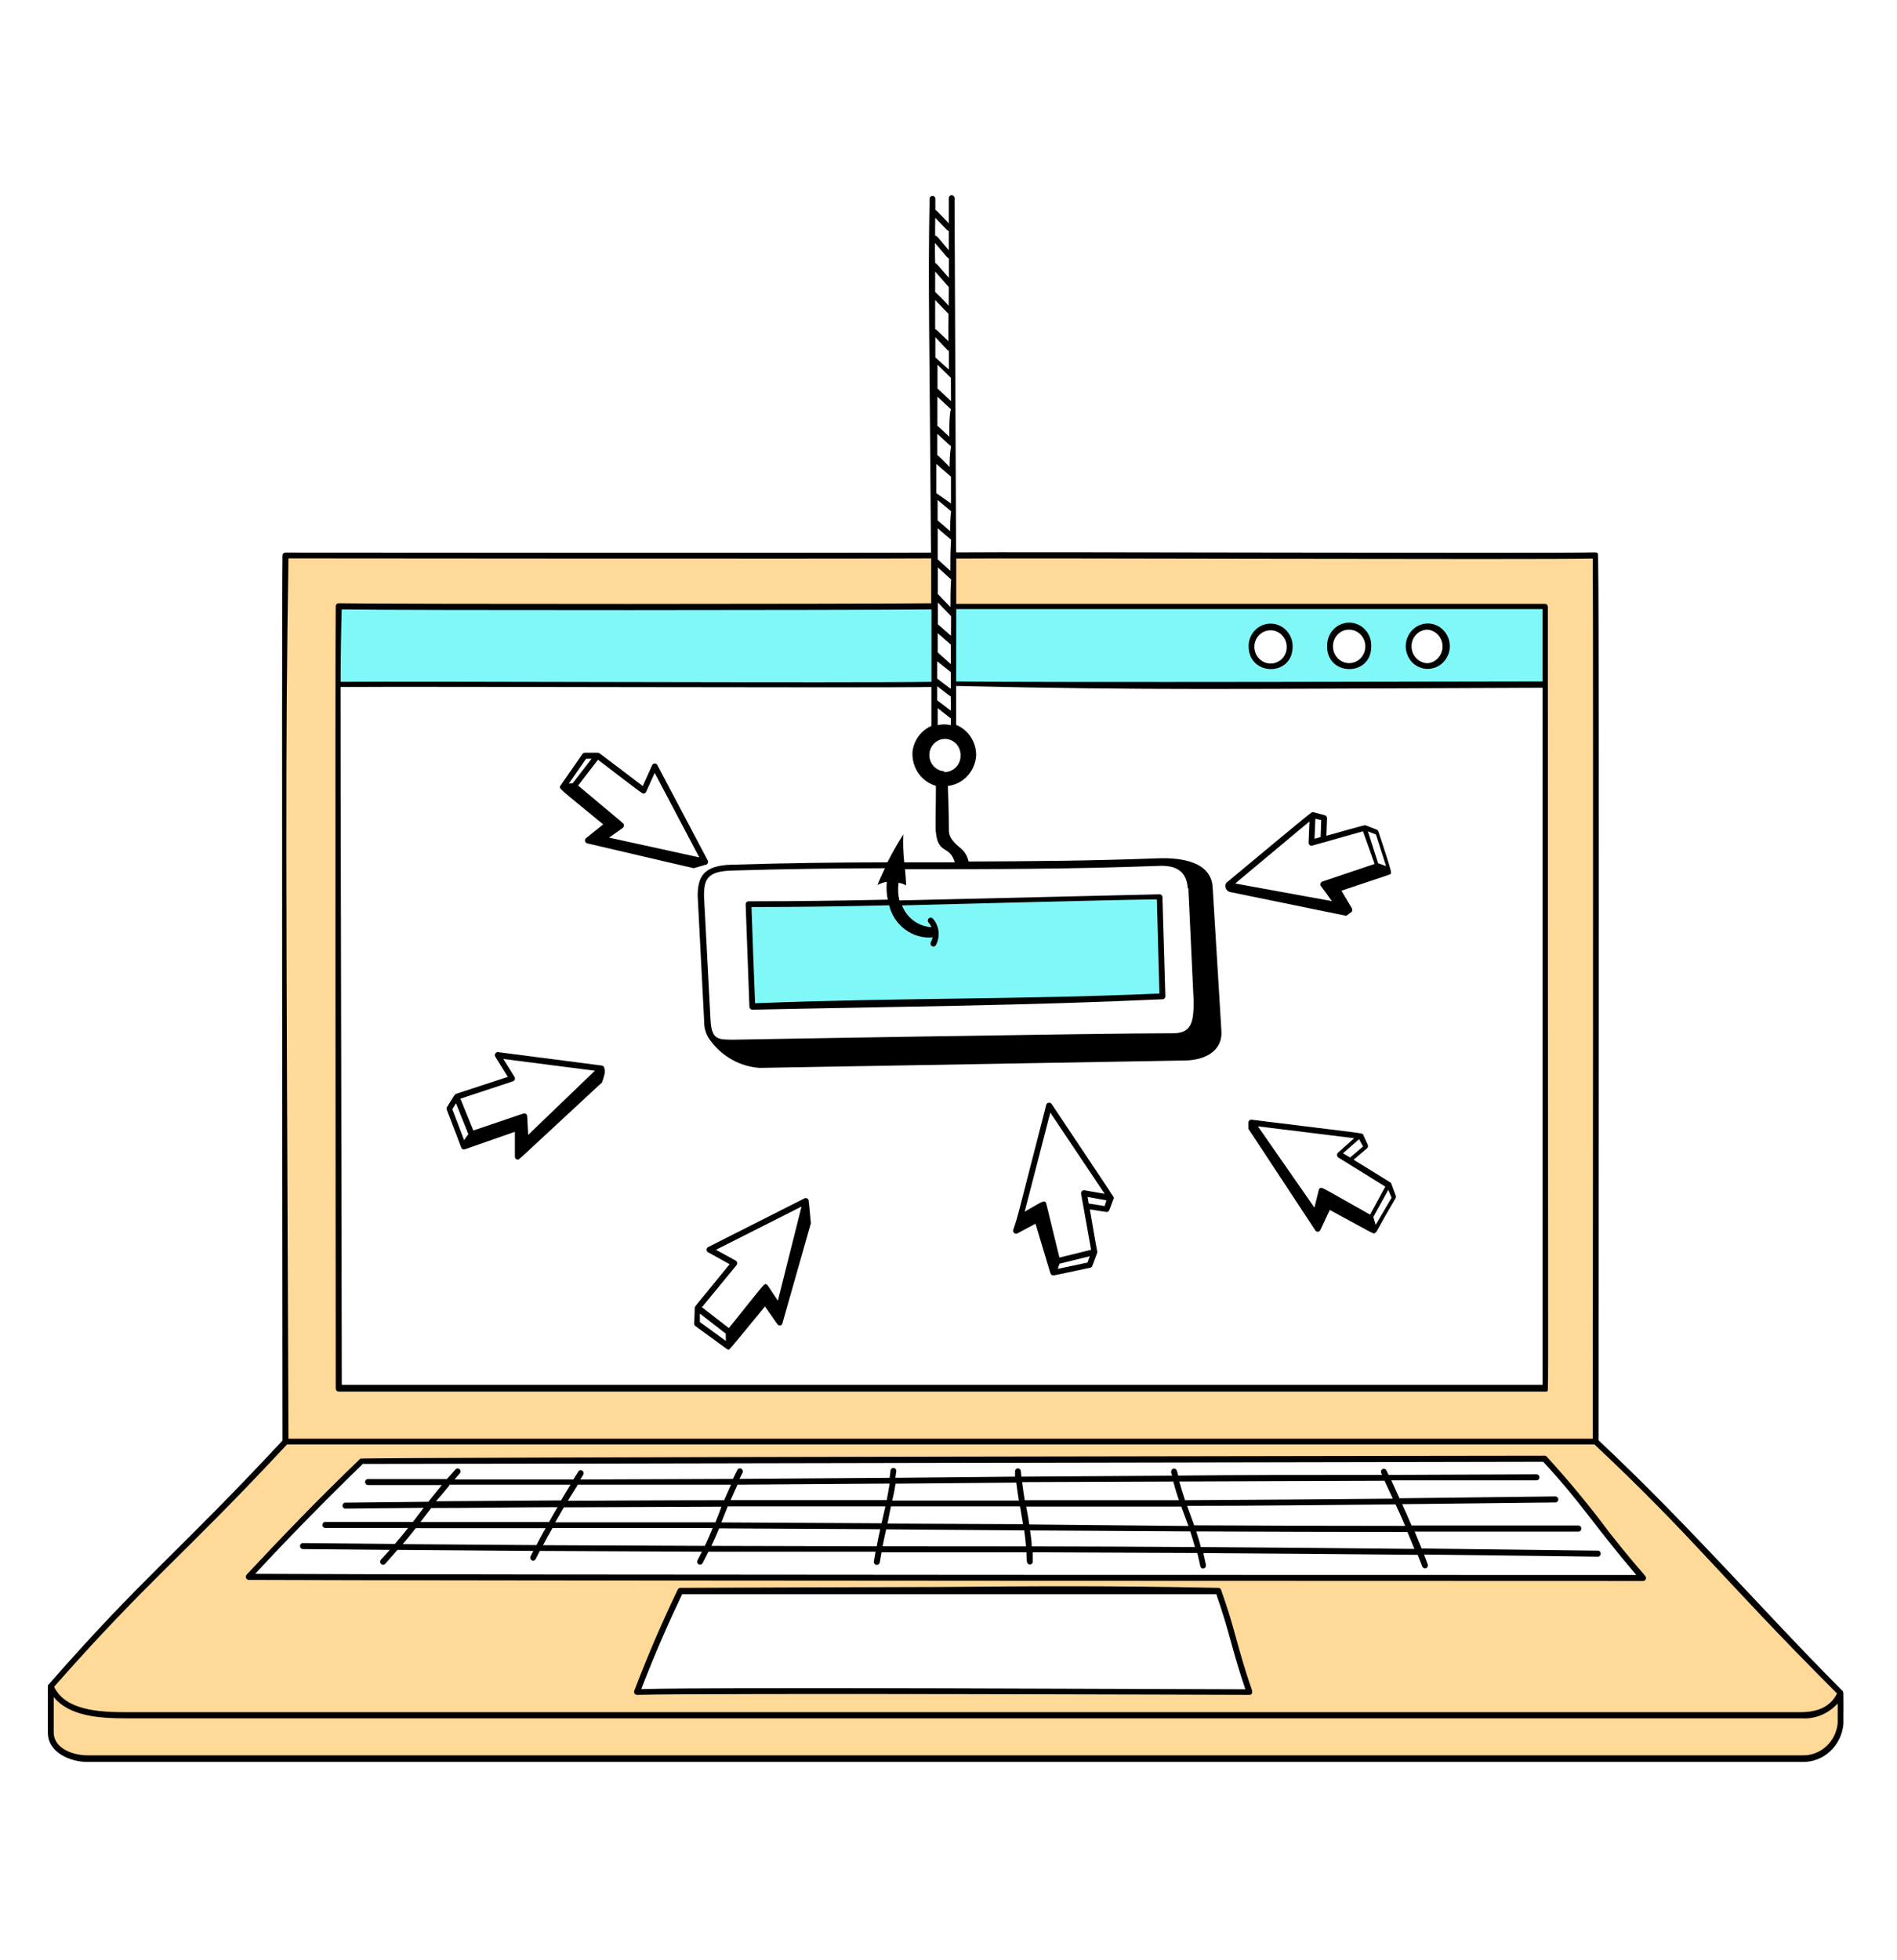 <svg width="153" height="158" viewBox="0 0 153 158" fill="none" xmlns="http://www.w3.org/2000/svg">
<path d="M60.322 72.995L93.488 72.336L93.701 80.413L60.626 81.245L60.322 72.995Z" fill="#81F8F8"/>
<path d="M27.33 48.903V55.207H75.362V48.903H27.33Z" fill="#81F8F8"/>
<path d="M124.572 48.88H76.95L76.89 55.16H124.648L124.572 48.88ZM100.944 52.122C100.953 51.699 101.124 51.298 101.42 51.005C101.715 50.713 102.111 50.554 102.521 50.564C102.93 50.573 103.319 50.75 103.602 51.055C103.884 51.361 104.038 51.77 104.029 52.193C104.02 52.615 103.849 53.017 103.553 53.309C103.407 53.454 103.234 53.567 103.045 53.643C102.856 53.719 102.655 53.755 102.452 53.751C102.043 53.741 101.654 53.564 101.371 53.259C101.088 52.953 100.935 52.544 100.944 52.122ZM107.282 52.122C107.287 51.913 107.331 51.706 107.413 51.515C107.494 51.323 107.612 51.15 107.758 51.005C107.905 50.861 108.077 50.747 108.266 50.671C108.455 50.596 108.656 50.559 108.859 50.564C109.062 50.568 109.261 50.614 109.447 50.698C109.632 50.783 109.8 50.904 109.94 51.055C110.08 51.207 110.19 51.385 110.263 51.58C110.337 51.775 110.372 51.983 110.368 52.193C110.359 52.615 110.187 53.017 109.892 53.309C109.596 53.601 109.2 53.76 108.791 53.751C108.381 53.741 107.993 53.564 107.71 53.259C107.427 52.953 107.273 52.544 107.282 52.122ZM113.62 52.122C113.625 51.913 113.669 51.706 113.751 51.515C113.833 51.323 113.95 51.15 114.097 51.005C114.243 50.861 114.416 50.747 114.604 50.671C114.793 50.596 114.995 50.559 115.197 50.564C115.4 50.568 115.6 50.614 115.785 50.698C115.971 50.783 116.138 50.904 116.278 51.055C116.418 51.207 116.528 51.385 116.602 51.58C116.675 51.775 116.711 51.983 116.706 52.193C116.697 52.615 116.526 53.017 116.23 53.309C115.934 53.601 115.538 53.76 115.129 53.751C114.72 53.741 114.331 53.564 114.048 53.259C113.765 52.953 113.611 52.544 113.62 52.122Z" fill="#81F8F8"/>
<path d="M148.474 136.486L128.714 116.217V44.782H76.89C76.89 46.156 76.89 47.49 76.951 48.864C85.311 48.778 122.193 48.864 124.61 48.864V111.845H27.33V48.903H75.362V44.782H23.074V116.217L4.074 135.944V139.814C4.209 140.312 4.471 140.762 4.834 141.117C5.4 141.612 6.132 141.855 6.871 141.792H145.518C146.468 141.668 147.335 141.167 147.935 140.395C148.261 139.937 148.456 139.393 148.497 138.825C148.474 138.071 148.474 137.279 148.474 136.486ZM51.377 136.407L54.88 128.259H98.269L100.777 136.407H51.377ZM20.034 127.176L29.154 117.693H124.542L132.469 127.176H20.034Z" fill="#FFD997"/>
<path d="M104.257 52.09C104.254 51.849 104.205 51.611 104.113 51.389C104.021 51.168 103.888 50.967 103.72 50.798C103.553 50.63 103.355 50.497 103.138 50.408C102.922 50.319 102.69 50.274 102.456 50.277C102.01 50.28 101.582 50.458 101.258 50.774C100.933 51.09 100.737 51.521 100.708 51.981C100.594 54.54 104.295 54.618 104.257 52.09ZM101.172 52.02C101.194 51.809 101.263 51.606 101.375 51.427C101.487 51.249 101.638 51.101 101.816 50.994C101.994 50.888 102.194 50.826 102.399 50.815C102.605 50.803 102.81 50.841 102.998 50.927C103.186 51.012 103.352 51.143 103.483 51.307C103.613 51.471 103.704 51.665 103.748 51.872C103.792 52.08 103.789 52.295 103.737 52.501C103.686 52.706 103.588 52.897 103.452 53.056C103.266 53.266 103.022 53.41 102.753 53.468C102.484 53.527 102.204 53.497 101.952 53.383C101.7 53.268 101.49 53.075 101.35 52.831C101.21 52.586 101.147 52.303 101.172 52.02Z" fill="black"/>
<path d="M110.596 52.09C110.61 51.603 110.436 51.13 110.112 50.775C109.789 50.421 109.342 50.213 108.87 50.199C108.399 50.184 107.941 50.364 107.597 50.698C107.254 51.032 107.053 51.493 107.039 51.98C106.894 54.54 110.634 54.618 110.596 52.09ZM107.51 52.02C107.529 51.681 107.673 51.362 107.911 51.129C108.15 50.896 108.466 50.765 108.794 50.764C109.058 50.76 109.316 50.838 109.535 50.988C109.755 51.138 109.925 51.353 110.025 51.605C110.124 51.857 110.147 52.134 110.092 52.399C110.036 52.665 109.904 52.907 109.713 53.094C109.522 53.281 109.28 53.404 109.02 53.447C108.76 53.49 108.494 53.451 108.256 53.335C108.018 53.219 107.819 53.031 107.686 52.796C107.553 52.562 107.492 52.291 107.51 52.02Z" fill="black"/>
<path d="M116.934 52.09C116.932 51.793 116.86 51.5 116.725 51.238C116.589 50.976 116.394 50.751 116.156 50.584C115.918 50.416 115.644 50.311 115.358 50.278C115.072 50.244 114.782 50.282 114.514 50.39C114.245 50.497 114.006 50.67 113.816 50.894C113.627 51.118 113.493 51.386 113.426 51.676C113.359 51.965 113.361 52.267 113.432 52.555C113.503 52.843 113.641 53.109 113.833 53.331C114.076 53.604 114.393 53.795 114.743 53.879C115.092 53.963 115.458 53.936 115.793 53.803C116.128 53.669 116.416 53.434 116.619 53.128C116.823 52.823 116.933 52.461 116.934 52.09ZM113.849 52.02C113.868 51.681 114.011 51.362 114.25 51.129C114.489 50.896 114.804 50.765 115.133 50.764C115.463 50.79 115.772 50.944 115.997 51.195C116.223 51.446 116.348 51.776 116.348 52.118C116.348 52.46 116.223 52.79 115.997 53.041C115.772 53.292 115.463 53.446 115.133 53.472C114.955 53.467 114.78 53.425 114.619 53.349C114.457 53.273 114.312 53.163 114.192 53.028C114.072 52.892 113.98 52.733 113.921 52.56C113.862 52.387 113.837 52.203 113.849 52.02Z" fill="black"/>
<path d="M99.226 71.92L108.581 73.835L108.969 73.552C109.017 73.517 109.051 73.465 109.064 73.405C109.077 73.346 109.067 73.283 109.037 73.231L108.194 71.81C112.26 70.444 112.07 70.522 112.153 70.46C112.237 70.397 112.313 70.46 111.173 67.037C111.162 67.003 111.144 66.972 111.121 66.947C111.097 66.921 111.068 66.901 111.036 66.888L110.132 66.534C110.041 66.534 110.261 66.456 106.978 67.382L107.031 65.969C107.032 65.913 107.015 65.858 106.982 65.814C106.948 65.77 106.901 65.739 106.849 65.726L105.914 65.475C105.762 65.475 106.165 65.137 98.899 71.182C98.86 71.25 98.837 71.328 98.833 71.407C98.829 71.487 98.844 71.566 98.876 71.639C98.908 71.711 98.957 71.775 99.017 71.823C99.078 71.872 99.15 71.905 99.226 71.92ZM110.975 67.28L111.789 69.824L111.15 69.596L110.329 67.029L110.975 67.28ZM106.089 66.008L106.56 66.118L106.514 67.484L106.02 67.618L106.089 66.008ZM105.61 66.228L105.541 67.932C105.54 67.97 105.547 68.007 105.563 68.042C105.578 68.077 105.601 68.107 105.63 68.131C105.659 68.154 105.693 68.171 105.729 68.178C105.765 68.186 105.802 68.185 105.838 68.175L109.927 67.021L110.869 69.651L106.674 71.064C106.616 71.077 106.565 71.113 106.532 71.165C106.5 71.216 106.488 71.278 106.499 71.339C106.499 71.449 106.499 71.339 107.419 72.65L99.621 71.229L105.61 66.228Z" fill="black"/>
<path d="M56.871 69.729C56.912 69.73 56.952 69.72 56.987 69.7C57.023 69.679 57.052 69.65 57.074 69.615C57.095 69.579 57.107 69.539 57.109 69.497C57.111 69.455 57.102 69.413 57.084 69.376L53.018 61.683C52.998 61.644 52.968 61.611 52.931 61.587C52.894 61.564 52.852 61.552 52.809 61.552C52.766 61.552 52.724 61.564 52.687 61.587C52.65 61.611 52.62 61.644 52.6 61.683L51.84 63.371C47.964 60.435 48.344 60.694 48.192 60.686H47.166C47.129 60.688 47.093 60.698 47.06 60.715C47.027 60.733 46.998 60.758 46.976 60.788L45.213 63.324C45.03 63.591 45.053 63.489 48.648 66.464L47.272 67.571C47.236 67.601 47.209 67.641 47.195 67.687C47.181 67.733 47.181 67.782 47.194 67.829C47.206 67.875 47.233 67.916 47.268 67.947C47.304 67.978 47.348 67.997 47.394 68.002L55.944 69.996L56.871 69.729ZM45.874 63.175L47.272 61.173H47.713L46.193 63.143L45.874 63.175ZM49.127 67.531C50.312 66.684 50.259 66.746 50.305 66.644C50.324 66.588 50.324 66.528 50.305 66.472C50.305 66.377 50.525 66.613 46.626 63.332L48.23 61.252C52.03 64.156 51.809 64.007 51.962 63.968C51.995 63.958 52.026 63.941 52.052 63.918C52.078 63.895 52.099 63.867 52.114 63.834L52.805 62.311L56.4 69.125L49.127 67.531Z" fill="black"/>
<path d="M48.732 86.073C48.719 86.029 48.694 85.991 48.66 85.962C48.627 85.932 48.585 85.914 48.542 85.908L40.182 84.825C40.137 84.818 40.091 84.826 40.05 84.845C40.008 84.865 39.974 84.897 39.95 84.937C39.925 84.977 39.913 85.023 39.914 85.07C39.914 85.117 39.928 85.163 39.954 85.202L40.957 86.819C36.678 88.232 36.8 88.169 36.724 88.224C36.648 88.279 36.633 88.318 36.047 89.268C36.032 89.302 36.024 89.34 36.024 89.378C36.024 89.416 36.032 89.453 36.047 89.488C37.256 92.628 37.18 92.502 37.233 92.581C37.264 92.619 37.305 92.646 37.351 92.66C37.397 92.674 37.446 92.674 37.491 92.659L41.527 91.246V93.248C41.527 93.28 41.533 93.311 41.545 93.341C41.557 93.371 41.574 93.397 41.596 93.42C41.618 93.443 41.644 93.46 41.672 93.473C41.701 93.485 41.732 93.491 41.763 93.491C41.877 93.491 41.428 93.868 48.557 87.266C48.732 86.725 48.853 86.45 48.732 86.073ZM37.431 91.921L36.48 89.425L36.777 88.946L37.773 91.434L37.431 91.921ZM42.599 91.497C42.523 90.139 42.523 89.974 42.507 89.927C42.495 89.884 42.47 89.845 42.436 89.816C42.402 89.787 42.361 89.768 42.317 89.763C42.226 89.763 42.439 89.692 38.175 91.144L37.134 88.577L41.367 87.18C41.402 87.169 41.433 87.15 41.459 87.124C41.485 87.098 41.505 87.067 41.518 87.032C41.53 86.997 41.535 86.96 41.531 86.923C41.527 86.886 41.516 86.85 41.496 86.819L40.592 85.374L47.979 86.324L42.599 91.497Z" fill="black"/>
<path d="M65.216 96.773C65.207 96.737 65.191 96.704 65.168 96.677C65.146 96.649 65.117 96.626 65.085 96.611C65.053 96.596 65.018 96.589 64.983 96.59C64.948 96.59 64.913 96.599 64.882 96.616L57.114 100.541C57.076 100.56 57.043 100.59 57.02 100.627C56.998 100.665 56.986 100.708 56.986 100.753C56.986 100.797 56.998 100.84 57.02 100.878C57.043 100.915 57.076 100.945 57.114 100.964L58.847 101.922C55.807 105.667 56.05 105.29 56.035 105.439C56.02 105.588 56.035 105.902 55.982 106.703C55.982 106.742 55.991 106.781 56.008 106.817C56.026 106.852 56.05 106.883 56.081 106.907C58.855 108.932 58.657 108.799 58.748 108.807C58.84 108.814 58.748 108.924 61.697 105.329L62.7 106.758C62.727 106.799 62.765 106.831 62.81 106.848C62.855 106.866 62.904 106.868 62.951 106.855C62.997 106.842 63.038 106.814 63.068 106.776C63.098 106.737 63.116 106.69 63.118 106.64L65.398 98.625C65.315 97.636 65.231 96.859 65.216 96.773ZM58.543 108.108L56.446 106.585V105.902L58.535 107.519L58.543 108.108ZM62.738 104.866C62.738 104.866 62.161 104.002 61.978 103.72C61.796 103.437 61.697 103.508 61.575 103.626C61.347 103.861 60.755 104.63 58.786 107.072L56.613 105.392L59.402 102.001C59.424 101.973 59.44 101.941 59.449 101.906C59.457 101.871 59.459 101.835 59.452 101.8C59.446 101.764 59.431 101.731 59.411 101.702C59.391 101.673 59.364 101.649 59.334 101.632L57.745 100.76L64.646 97.275L62.738 104.866Z" fill="black"/>
<path d="M84.809 88.993C84.782 88.957 84.745 88.928 84.704 88.912C84.662 88.895 84.617 88.891 84.573 88.899C84.529 88.907 84.488 88.927 84.454 88.958C84.421 88.988 84.396 89.028 84.383 89.072C81.723 99.434 82.187 97.707 81.723 99.151C81.71 99.196 81.71 99.245 81.722 99.29C81.735 99.335 81.76 99.376 81.795 99.406C81.829 99.437 81.872 99.457 81.917 99.463C81.963 99.469 82.009 99.462 82.05 99.442L83.517 98.657C84.74 102.699 84.702 102.644 84.763 102.731C84.785 102.761 84.814 102.786 84.847 102.802C84.88 102.818 84.916 102.826 84.953 102.825C85.029 102.825 85.242 102.778 87.932 102.205C87.971 102.198 88.007 102.181 88.036 102.154C88.066 102.128 88.088 102.094 88.1 102.056L88.502 100.972C88.502 100.862 88.502 101.074 87.902 97.503L89.247 97.715C89.294 97.713 89.339 97.699 89.378 97.672C89.417 97.646 89.448 97.609 89.468 97.566C89.741 96.828 89.825 96.663 89.832 96.584C89.84 96.506 90.076 96.882 84.809 88.993ZM87.712 101.789L85.31 102.299L85.455 101.883L87.894 101.279L87.712 101.789ZM88.001 100.76L85.447 101.388L84.383 97.024C84.254 96.671 84.011 96.914 82.643 97.691L84.71 89.7L89.095 96.247L87.461 95.964C87.424 95.959 87.387 95.962 87.351 95.975C87.316 95.987 87.284 96.008 87.258 96.035C87.232 96.063 87.213 96.096 87.202 96.133C87.191 96.17 87.189 96.209 87.195 96.247L88.001 100.76ZM89.095 97.236L87.811 97.032L87.719 96.498L89.24 96.773L89.095 97.236Z" fill="black"/>
<path d="M112.214 95.43C112.214 95.344 112.412 95.509 109.174 93.499L110.254 92.581C110.292 92.545 110.319 92.498 110.33 92.446C110.341 92.394 110.336 92.339 110.314 92.29L109.957 91.505C109.874 91.325 110.466 91.458 100.944 90.273C100.906 90.269 100.869 90.275 100.834 90.289C100.8 90.304 100.769 90.326 100.744 90.356C100.72 90.385 100.702 90.419 100.693 90.457C100.684 90.495 100.684 90.534 100.693 90.571V91.011L106.066 99.167C106.085 99.209 106.115 99.244 106.153 99.268C106.191 99.293 106.234 99.306 106.279 99.306C106.323 99.306 106.367 99.293 106.405 99.268C106.442 99.244 106.473 99.209 106.492 99.167L107.252 97.55C110.945 99.544 110.74 99.497 110.907 99.402C111.074 99.308 110.907 99.402 112.564 96.592C112.581 96.558 112.589 96.52 112.589 96.482C112.589 96.444 112.581 96.406 112.564 96.372C112.564 96.372 112.23 95.462 112.214 95.43ZM109.934 92.432L108.893 93.319L108.316 92.981L109.615 91.843L109.934 92.432ZM110.504 97.927C108.042 96.545 107.145 96.019 106.796 95.846C106.446 95.674 106.385 95.846 106.362 95.948L106.013 97.361L101.453 90.807L109.22 91.764L107.928 92.918C107.9 92.942 107.876 92.972 107.861 93.006C107.845 93.04 107.837 93.077 107.837 93.115C107.837 93.152 107.845 93.189 107.861 93.224C107.876 93.257 107.9 93.287 107.928 93.311L111.728 95.666L110.504 97.927ZM110.953 98.751L110.763 98.115L111.971 95.925L112.237 96.561L110.953 98.751Z" fill="black"/>
<path d="M148.527 136.242C142.257 129.962 136.527 123.266 128.927 116.115C128.972 41.54 128.927 44.68 128.843 44.602C128.798 44.557 128.739 44.531 128.676 44.531C124.321 44.625 82.134 44.476 77.11 44.531C77.11 44.146 76.996 17.15 76.989 15.98C76.989 15.916 76.964 15.854 76.919 15.808C76.875 15.763 76.815 15.737 76.753 15.737C76.722 15.737 76.692 15.743 76.664 15.756C76.636 15.768 76.61 15.786 76.589 15.809C76.568 15.832 76.551 15.858 76.54 15.888C76.529 15.917 76.524 15.949 76.525 15.98V18.006C75.469 16.915 75.514 16.946 75.438 16.922V15.988C75.428 15.932 75.4 15.882 75.357 15.845C75.315 15.808 75.261 15.788 75.206 15.788C75.151 15.788 75.098 15.808 75.055 15.845C75.013 15.882 74.984 15.932 74.975 15.988C74.838 22.943 74.975 27.339 75.088 44.547C68.127 44.586 25.734 44.547 23.013 44.547C22.953 44.547 22.895 44.571 22.852 44.615C22.809 44.66 22.785 44.72 22.785 44.782C22.709 49.241 22.785 111.374 22.785 116.139C14.251 125.3 11.56 127.089 3.96 135.764C3.918 135.789 3.886 135.829 3.868 135.876C3.85 135.923 3.848 135.974 3.861 136.023V139.696C3.861 141.314 5.708 142.051 7.038 142.051H145.358C146.184 142.071 146.987 141.766 147.603 141.197C148.22 140.629 148.604 139.84 148.679 138.99C148.679 136.109 148.732 136.447 148.527 136.242ZM77.125 49.107H124.412V54.94C121.372 54.94 84.292 55.042 77.118 54.94C77.125 53.025 77.125 51.086 77.125 49.139V49.107ZM124.412 55.387V111.648H27.566C27.566 104.866 27.452 56.934 27.467 55.387C33.699 55.333 70.605 55.474 75.119 55.387V58.527C74.715 58.703 74.362 58.984 74.095 59.343C73.829 59.703 73.657 60.128 73.599 60.576C73.551 61.194 73.713 61.809 74.057 62.316C74.401 62.824 74.906 63.191 75.484 63.355C75.484 65.224 75.423 66.856 75.484 67.108C75.666 68.921 76.601 68.112 77.004 69.525H72.93C72.846 68.778 72.82 68.024 72.854 67.272C72.383 68.01 71.965 68.756 71.57 69.525C67.572 69.525 63.43 69.58 59.007 69.714C56.727 69.776 56.271 70.687 56.271 72.249L56.795 82.376C56.786 82.922 56.96 83.455 57.289 83.883C57.761 84.525 58.361 85.055 59.048 85.437C59.735 85.819 60.493 86.044 61.272 86.097L95.472 85.5C97.356 85.5 98.603 84.605 98.512 83.145L97.805 71.551C97.706 69.502 95.343 69.141 93.488 69.196C88.115 69.4 83.19 69.439 78.121 69.455C78.062 69.192 77.954 68.944 77.802 68.725C77.505 68.316 77.239 68.277 76.829 67.751C76.629 67.518 76.523 67.215 76.532 66.903C76.532 66.644 76.532 65.569 76.449 63.363C77.046 63.297 77.601 63.016 78.018 62.569C78.434 62.123 78.686 61.54 78.729 60.922C78.738 60.388 78.588 59.864 78.3 59.42C78.012 58.977 77.599 58.635 77.118 58.441V55.301C92.812 55.67 99.021 55.537 124.412 55.45V55.387ZM76.532 27.544C75.514 26.57 75.514 26.562 75.423 26.539V24.184C76.107 24.89 76.426 25.243 76.502 25.298C76.487 26.123 76.487 26.86 76.495 27.606L76.532 27.544ZM76.532 28.226V29.796L75.438 28.815V27.182C76.069 27.85 76.426 28.242 76.502 28.289L76.532 28.226ZM76.168 62.178C75.918 62.168 75.677 62.082 75.475 61.931C75.272 61.78 75.118 61.57 75.031 61.328C74.945 61.086 74.929 60.823 74.987 60.572C75.046 60.321 75.175 60.094 75.358 59.919C75.541 59.743 75.771 59.629 76.018 59.588C76.264 59.548 76.517 59.584 76.744 59.693C76.971 59.801 77.161 59.976 77.291 60.196C77.421 60.417 77.485 60.672 77.475 60.929C77.474 61.108 77.438 61.283 77.37 61.447C77.302 61.61 77.202 61.757 77.077 61.88C76.952 62.002 76.804 62.097 76.643 62.159C76.481 62.221 76.309 62.249 76.137 62.24L76.168 62.178ZM76.684 53.543L75.628 52.593V51.046L76.684 51.965V53.543ZM76.684 54.186V55.537L75.59 54.712V53.315L76.684 54.186ZM76.684 56.165V57.295L75.59 56.463V55.325L76.684 56.165ZM76.684 57.923V58.465C76.337 58.382 75.976 58.382 75.628 58.465V57.091L76.684 57.923ZM95.844 71.574L96.27 80.696C96.27 82.313 96.156 83.294 94.628 83.302C88.548 83.302 59.189 83.82 59.189 83.82C57.905 83.82 57.419 83.82 57.312 82.329L56.78 72.226C56.78 70.828 57.099 70.24 59.06 70.185C63.392 70.051 67.42 70.012 71.372 69.996C71.144 70.467 70.947 70.915 70.764 71.354C71.002 71.227 71.259 71.139 71.524 71.095C71.48 71.575 71.505 72.06 71.6 72.532C67.96 72.61 64.289 72.665 60.375 72.665C60.343 72.665 60.312 72.672 60.283 72.684C60.254 72.697 60.227 72.716 60.206 72.739C60.184 72.763 60.166 72.79 60.155 72.821C60.144 72.851 60.138 72.884 60.139 72.916C60.236 75.674 60.337 78.424 60.443 81.167C60.444 81.199 60.451 81.23 60.464 81.259C60.477 81.288 60.495 81.315 60.518 81.337C60.54 81.359 60.567 81.376 60.596 81.387C60.625 81.398 60.656 81.403 60.687 81.402C72.375 81.151 82.544 81.081 93.762 80.562C93.792 80.562 93.823 80.556 93.851 80.544C93.879 80.531 93.904 80.513 93.926 80.491C93.947 80.468 93.964 80.441 93.975 80.412C93.986 80.382 93.991 80.351 93.99 80.319L93.754 72.336C93.754 72.304 93.748 72.273 93.736 72.244C93.724 72.215 93.707 72.188 93.685 72.166C93.663 72.144 93.637 72.127 93.608 72.116C93.579 72.104 93.549 72.099 93.519 72.1L72.543 72.595C72.431 72.13 72.408 71.647 72.474 71.174C72.686 71.2 72.891 71.272 73.075 71.386C73.075 70.978 73.029 70.53 72.991 70.075C80.006 70.075 86.329 70.075 93.511 69.808C94.985 69.753 95.73 70.342 95.799 71.66L95.844 71.574ZM75.225 75.499C75.201 75.665 75.147 75.825 75.066 75.97C75.041 76.026 75.038 76.089 75.057 76.147C75.076 76.204 75.115 76.253 75.166 76.282C75.218 76.312 75.278 76.321 75.336 76.306C75.393 76.292 75.443 76.256 75.476 76.206C75.665 75.862 75.741 75.465 75.693 75.073C75.645 74.681 75.476 74.315 75.21 74.031C75.165 73.994 75.109 73.975 75.051 73.978C74.994 73.981 74.94 74.006 74.899 74.047C74.858 74.089 74.832 74.144 74.828 74.204C74.824 74.263 74.841 74.322 74.876 74.369C74.981 74.48 75.066 74.61 75.126 74.753C74.609 74.724 74.111 74.543 73.69 74.231C73.268 73.92 72.942 73.491 72.748 72.995C75.088 72.94 88.609 72.571 93.306 72.508L93.511 80.099C82.514 80.594 72.436 80.429 60.899 80.884C60.793 78.302 60.702 75.711 60.611 73.128C64.479 73.128 68.112 73.073 71.714 72.987C71.906 73.77 72.359 74.458 72.992 74.932C73.625 75.405 74.4 75.634 75.18 75.578L75.225 75.499ZM76.7 51.258L75.643 50.332V48.574L76.707 49.673L76.7 51.258ZM76.7 48.99L75.636 47.891V45.74L76.707 46.713C76.654 47.553 76.654 48.307 76.654 49.045L76.7 48.99ZM76.7 46.069L75.628 45.096V42.592L76.707 43.51C76.639 44.444 76.647 45.3 76.647 46.148L76.7 46.069ZM76.7 42.882L75.621 41.956V40.308L76.707 41.218C76.624 41.846 76.631 42.388 76.631 42.961L76.7 42.882ZM76.7 38.431V40.59L75.514 39.758V37.403L76.7 38.431ZM76.7 37.764C75.94 36.979 75.674 36.736 75.598 36.689V34.977C76.282 35.598 76.616 35.927 76.7 35.967C76.586 36.697 76.586 37.27 76.593 37.843L76.7 37.764ZM76.7 35.331C76.016 34.703 75.681 34.373 75.605 34.334V31.979L76.692 32.991C76.548 33.455 76.563 34.656 76.57 35.409L76.7 35.331ZM76.7 32.34L75.613 31.319V29.404L76.692 30.464L76.7 32.34ZM75.43 17.558C76.472 18.634 76.411 18.602 76.525 18.61V20.18C75.544 19.018 75.575 19.003 75.423 19.011C75.415 18.532 75.423 18.045 75.43 17.558ZM75.43 19.607C76.464 20.832 76.418 20.808 76.532 20.832V22.402C75.499 21.224 75.552 21.248 75.43 21.224C75.4 20.714 75.408 20.165 75.408 19.607H75.43ZM76.472 23.085C76.548 23.163 76.525 22.92 76.517 24.655C76.172 24.263 75.807 23.891 75.423 23.54V21.892L76.472 23.085ZM75.126 54.971C69.046 55.081 33.706 54.916 27.474 54.971C27.474 53.009 27.502 51.062 27.558 49.131C32.521 49.217 68.879 49.194 75.126 49.131V54.971ZM23.264 45.018C26.069 45.018 68.142 45.065 75.104 45.018V48.636C68.856 48.699 32.354 48.715 27.315 48.636C27.284 48.635 27.253 48.641 27.224 48.653C27.194 48.664 27.168 48.682 27.146 48.705C27.124 48.728 27.107 48.755 27.095 48.785C27.084 48.815 27.078 48.847 27.079 48.88C27.018 52.554 27.079 105.086 27.079 111.947C27.079 112.011 27.104 112.073 27.148 112.119C27.192 112.164 27.252 112.19 27.315 112.19H124.633C124.823 112.19 124.83 112.19 124.838 111.986C124.891 110.942 124.838 103.304 124.838 48.927C124.838 48.862 124.813 48.8 124.769 48.755C124.725 48.709 124.665 48.684 124.602 48.684H77.125V45.033C82.149 44.978 124.177 45.135 128.463 45.033C128.516 52.24 128.463 115.989 128.463 115.989H23.264C23.074 68.787 23.006 61.283 23.264 45.018ZM23.142 116.453H128.6C136.747 124.114 138.48 126.83 148.162 136.533C147.684 137.491 146.772 138.017 145.312 138.04H10.154C7.912 138.04 5.26 137.867 4.363 135.991C11.917 127.411 14.646 125.582 23.142 116.46V116.453ZM148.216 138.943C148.141 139.665 147.806 140.332 147.276 140.809C146.746 141.286 146.061 141.54 145.358 141.518H7.046C5.913 141.518 4.332 140.976 4.332 139.673V136.815C5.594 138.378 8.049 138.535 10.154 138.535H145.312C145.852 138.569 146.393 138.479 146.895 138.271C147.397 138.063 147.848 137.743 148.216 137.334V138.943Z" fill="black"/>
<path d="M100.26 134.052C99.621 131.925 99.431 130.849 98.481 128.173C98.467 128.126 98.438 128.086 98.4 128.058C98.362 128.03 98.315 128.015 98.268 128.016C89.278 127.835 83.828 127.874 75.894 127.945C72.907 127.945 54.872 128.016 54.872 128.016C54.83 128.016 54.788 128.028 54.751 128.052C54.715 128.075 54.686 128.109 54.667 128.149C53.474 130.622 52.296 133.33 51.156 136.313C51.142 136.35 51.138 136.39 51.142 136.429C51.147 136.468 51.161 136.505 51.182 136.538C51.204 136.57 51.233 136.597 51.267 136.615C51.301 136.633 51.338 136.643 51.376 136.643C58.034 136.486 99.484 136.643 100.776 136.643C100.936 136.643 101.058 136.517 100.959 136.211C100.86 135.905 100.662 135.395 100.26 134.052ZM51.718 136.18C52.828 133.307 53.922 130.818 55.017 128.534H98.101C99.218 131.729 99.272 132.718 100.442 136.195C92.12 136.18 58.034 135.999 51.718 136.18Z" fill="black"/>
<path d="M20.034 127.372C34.588 127.443 132.514 127.458 132.514 127.458C132.56 127.46 132.605 127.447 132.644 127.422C132.684 127.397 132.715 127.36 132.734 127.317C132.856 127.034 132.673 127.199 129.816 123.573C128.23 121.442 126.541 119.396 124.754 117.442C124.71 117.394 124.65 117.366 124.587 117.363C124.496 117.363 29.184 117.481 29.062 117.599C25.787 120.739 22.716 123.926 19.889 126.956C19.86 126.99 19.84 127.031 19.832 127.075C19.823 127.12 19.827 127.166 19.841 127.208C19.856 127.251 19.882 127.289 19.916 127.317C19.95 127.346 19.99 127.365 20.034 127.372ZM29.291 118.023C40.47 118.023 118.096 117.85 124.465 117.85C127.604 121.241 128.47 122.866 131.974 126.979C127.186 126.979 36.214 126.979 20.581 126.885C23.218 124.036 26.167 121.029 29.26 118.023H29.291Z" fill="black"/>
<path d="M70.483 125.88C70.477 125.916 70.479 125.951 70.489 125.986C70.498 126.02 70.514 126.052 70.537 126.078C70.559 126.105 70.587 126.127 70.618 126.142C70.65 126.156 70.684 126.163 70.718 126.163C70.773 126.164 70.826 126.147 70.869 126.112C70.912 126.078 70.942 126.029 70.954 125.975C70.999 125.7 71.053 125.425 71.098 125.15H82.787C82.787 125.417 82.787 125.676 82.833 125.935C82.843 125.991 82.871 126.042 82.914 126.079C82.956 126.115 83.009 126.135 83.064 126.135C83.12 126.135 83.173 126.115 83.216 126.079C83.258 126.042 83.287 125.991 83.296 125.935V125.15L96.566 125.205C96.657 125.559 96.733 125.912 96.809 126.265C96.814 126.296 96.826 126.326 96.843 126.353C96.86 126.379 96.882 126.402 96.907 126.419C96.933 126.437 96.961 126.449 96.992 126.455C97.022 126.461 97.053 126.46 97.083 126.453C97.143 126.438 97.196 126.4 97.23 126.346C97.264 126.292 97.277 126.226 97.265 126.163C97.197 125.849 97.128 125.527 97.052 125.213C102.626 125.245 108.389 125.292 114.342 125.354L114.715 126.296C114.738 126.355 114.783 126.402 114.84 126.427C114.897 126.452 114.961 126.453 115.019 126.43C115.076 126.406 115.121 126.359 115.146 126.3C115.17 126.241 115.171 126.175 115.148 126.116L114.852 125.331C119.412 125.378 128.874 125.504 128.874 125.504C128.935 125.502 128.993 125.475 129.035 125.43C129.078 125.384 129.102 125.323 129.102 125.26C129.103 125.229 129.097 125.197 129.086 125.168C129.075 125.138 129.059 125.111 129.038 125.089C129.016 125.066 128.991 125.048 128.963 125.036C128.934 125.023 128.904 125.017 128.874 125.017L114.662 124.844L114.099 123.478H127.308C127.37 123.478 127.43 123.453 127.475 123.407C127.519 123.361 127.544 123.299 127.544 123.235C127.544 123.17 127.519 123.109 127.475 123.063C127.43 123.017 127.37 122.992 127.308 122.992H113.848C113.712 122.67 113.21 121.516 113.088 121.272L125.446 121.131C125.508 121.131 125.568 121.106 125.613 121.06C125.657 121.014 125.682 120.952 125.682 120.888C125.682 120.823 125.657 120.761 125.613 120.716C125.568 120.67 125.508 120.644 125.446 120.644C121.205 120.697 117.015 120.747 112.876 120.794C112.655 120.307 112.435 119.82 112.214 119.349H123.926C123.988 119.349 124.048 119.324 124.093 119.278C124.137 119.232 124.162 119.17 124.162 119.106C124.162 119.041 124.137 118.979 124.093 118.934C124.048 118.888 123.988 118.863 123.926 118.863L111.994 118.91L111.804 118.517C111.772 118.47 111.724 118.435 111.67 118.421C111.615 118.406 111.557 118.412 111.507 118.438C111.457 118.464 111.417 118.507 111.394 118.56C111.372 118.614 111.369 118.674 111.386 118.729L111.47 118.91C105.39 118.91 99.864 118.91 95.016 118.965C95.016 118.831 94.947 118.698 94.917 118.564C94.898 118.506 94.859 118.457 94.807 118.427C94.755 118.397 94.693 118.389 94.636 118.404C94.578 118.419 94.528 118.456 94.495 118.507C94.463 118.559 94.45 118.621 94.461 118.682C94.461 118.776 94.514 118.878 94.537 118.972L82.377 119.051L82.331 118.603C82.329 118.572 82.321 118.541 82.307 118.512C82.294 118.484 82.275 118.459 82.251 118.438C82.228 118.418 82.201 118.402 82.171 118.393C82.142 118.384 82.111 118.38 82.08 118.384C82.049 118.387 82.019 118.396 81.992 118.411C81.964 118.426 81.94 118.446 81.92 118.471C81.9 118.496 81.885 118.525 81.876 118.555C81.867 118.586 81.864 118.619 81.868 118.651V119.051L72.223 119.145C72.223 118.98 72.269 118.815 72.284 118.651C72.292 118.617 72.294 118.582 72.288 118.547C72.282 118.513 72.269 118.481 72.25 118.452C72.231 118.423 72.206 118.399 72.177 118.381C72.148 118.363 72.116 118.352 72.083 118.348C72.049 118.344 72.015 118.347 71.983 118.358C71.951 118.369 71.922 118.386 71.897 118.41C71.872 118.433 71.852 118.462 71.839 118.494C71.826 118.526 71.82 118.561 71.82 118.596L71.752 119.145L59.638 119.231L59.888 118.737C59.915 118.678 59.919 118.611 59.899 118.55C59.879 118.489 59.837 118.437 59.782 118.407C59.755 118.392 59.726 118.383 59.695 118.38C59.665 118.377 59.634 118.381 59.605 118.39C59.576 118.4 59.549 118.415 59.526 118.436C59.503 118.456 59.484 118.481 59.47 118.509L59.113 119.231L46.801 119.279L47.037 118.902C47.069 118.848 47.08 118.784 47.067 118.723C47.054 118.661 47.019 118.607 46.968 118.572C46.944 118.553 46.916 118.54 46.886 118.533C46.856 118.526 46.825 118.525 46.795 118.531C46.765 118.537 46.737 118.549 46.712 118.567C46.687 118.585 46.665 118.608 46.649 118.635L46.239 119.279H36.663L37.081 118.784C37.101 118.761 37.117 118.734 37.127 118.704C37.138 118.675 37.142 118.643 37.141 118.612C37.139 118.581 37.132 118.55 37.119 118.521C37.106 118.493 37.088 118.468 37.066 118.446C37.043 118.425 37.017 118.409 36.988 118.398C36.96 118.388 36.929 118.383 36.899 118.384C36.869 118.386 36.839 118.393 36.811 118.407C36.784 118.42 36.759 118.439 36.739 118.462C36.503 118.729 36.267 119.004 36.039 119.247H29.678C29.648 119.246 29.617 119.251 29.589 119.263C29.56 119.274 29.534 119.291 29.512 119.313C29.49 119.335 29.473 119.362 29.461 119.391C29.449 119.42 29.443 119.451 29.443 119.483C29.443 119.547 29.468 119.609 29.512 119.655C29.556 119.7 29.616 119.726 29.678 119.726H35.637C35.386 120.024 34.656 120.943 34.55 121.076L27.816 121.147C27.762 121.157 27.713 121.187 27.678 121.23C27.642 121.274 27.623 121.329 27.623 121.386C27.623 121.443 27.642 121.498 27.678 121.542C27.713 121.586 27.762 121.616 27.816 121.626L34.17 121.563L33.303 122.701H26.235C26.205 122.701 26.175 122.707 26.146 122.72C26.118 122.732 26.093 122.75 26.072 122.773C26.05 122.796 26.034 122.822 26.023 122.852C26.012 122.881 26.006 122.913 26.008 122.945C26.006 122.976 26.012 123.008 26.023 123.037C26.034 123.067 26.05 123.093 26.072 123.116C26.093 123.139 26.118 123.157 26.146 123.169C26.175 123.182 26.205 123.188 26.235 123.188H32.916C32.574 123.627 32.217 124.051 31.852 124.475L24.434 124.405C24.372 124.405 24.312 124.43 24.268 124.476C24.224 124.522 24.199 124.583 24.199 124.648C24.199 124.713 24.224 124.774 24.268 124.82C24.312 124.866 24.372 124.891 24.434 124.891L31.442 124.954C31.206 125.213 30.97 125.48 30.727 125.739C30.684 125.786 30.66 125.849 30.662 125.913C30.663 125.978 30.689 126.04 30.735 126.085C30.78 126.129 30.841 126.154 30.904 126.152C30.966 126.151 31.026 126.124 31.069 126.077C31.411 125.7 31.745 125.292 32.065 124.954L43.016 125.04C42.94 125.182 42.864 125.323 42.796 125.464C42.78 125.492 42.77 125.524 42.767 125.556C42.764 125.588 42.767 125.621 42.776 125.651C42.785 125.682 42.8 125.711 42.821 125.736C42.841 125.76 42.867 125.78 42.895 125.794C42.922 125.809 42.951 125.818 42.981 125.821C43.012 125.824 43.042 125.821 43.071 125.811C43.1 125.801 43.127 125.786 43.151 125.766C43.174 125.745 43.193 125.72 43.206 125.692L43.541 125.04L56.613 125.103L56.255 125.794C56.241 125.821 56.232 125.851 56.228 125.882C56.225 125.913 56.227 125.945 56.236 125.975C56.245 126.005 56.259 126.033 56.278 126.057C56.297 126.081 56.32 126.101 56.347 126.116C56.401 126.147 56.465 126.154 56.525 126.137C56.585 126.119 56.636 126.078 56.666 126.022C56.825 125.716 56.985 125.409 57.137 125.103H70.62L70.483 125.88ZM71.098 122.811L58.178 122.74L58.695 121.445H71.41L71.098 122.811ZM57.7 122.733H44.779L45.479 121.524L58.178 121.469C58.148 121.618 57.829 122.419 57.7 122.733ZM71.182 124.664C71.273 124.201 71.372 123.745 71.471 123.298L82.605 123.384C82.665 123.808 82.711 124.24 82.749 124.672L71.182 124.664ZM83.015 122.905C82.909 122.167 82.817 121.751 82.764 121.461H95.274C95.525 122.16 95.639 122.419 95.852 123.031L83.015 122.905ZM83.213 124.672C83.213 124.24 83.137 123.816 83.076 123.384L95.996 123.463C96.133 123.879 96.262 124.303 96.376 124.726C91.862 124.695 87.474 124.677 83.213 124.672ZM113.514 123.51C113.704 123.965 113.894 124.42 114.076 124.876C108.158 124.813 102.418 124.763 96.855 124.726C96.741 124.303 96.619 123.879 96.482 123.463C102.106 123.489 107.784 123.504 113.514 123.51ZM113.301 123.023C107.576 123.023 101.914 123.007 96.315 122.976C96.254 122.795 95.852 121.72 95.745 121.406C101.232 121.406 106.849 121.343 112.556 121.288C112.891 121.995 113.088 122.442 113.332 123.023H113.301ZM111.667 119.381C111.895 119.859 112.116 120.338 112.336 120.825C106.641 120.877 101.055 120.919 95.578 120.951C95.411 120.456 95.259 119.946 95.114 119.443L111.667 119.381ZM94.628 119.443C94.765 119.967 94.917 120.469 95.084 120.951H82.65C82.567 120.456 82.506 120.04 82.438 119.491L94.628 119.443ZM72.2 119.616L81.966 119.53C82.035 120.071 82.103 120.519 82.179 120.982H71.957C72.079 120.535 72.155 120.087 72.231 119.616H72.2ZM71.858 121.445H82.263C82.331 121.838 82.4 122.16 82.506 122.882L71.577 122.835L71.858 121.445ZM59.486 119.695L71.752 119.608C71.683 120.048 71.6 120.511 71.516 120.943H58.923C59.083 120.59 59.273 120.158 59.486 119.695ZM46.566 119.695H58.961C58.855 119.922 58.482 120.77 58.406 120.951C53.846 120.951 45.798 120.998 45.798 120.998C46.056 120.59 46.315 120.166 46.573 119.75L46.566 119.695ZM36.245 119.695H46.011L45.251 120.966L35.158 121.037C35.439 120.739 35.842 120.244 36.252 119.75L36.245 119.695ZM34.778 121.579C37.818 121.579 41.2 121.524 44.969 121.508C44.734 121.908 44.506 122.293 44.278 122.709H33.911L34.778 121.579ZM43.267 124.569L32.483 124.491C32.84 124.067 33.19 123.643 33.532 123.204H44.012C43.754 123.62 43.51 124.114 43.267 124.569ZM56.848 124.632L43.799 124.577C44.042 124.114 44.293 123.651 44.559 123.196H57.479C57.274 123.698 57.076 124.169 56.848 124.632ZM57.373 124.632C57.593 124.169 57.806 123.698 58.004 123.219L70.992 123.29C70.893 123.737 70.794 124.193 70.711 124.664L57.373 124.632Z" fill="black"/>
</svg>
